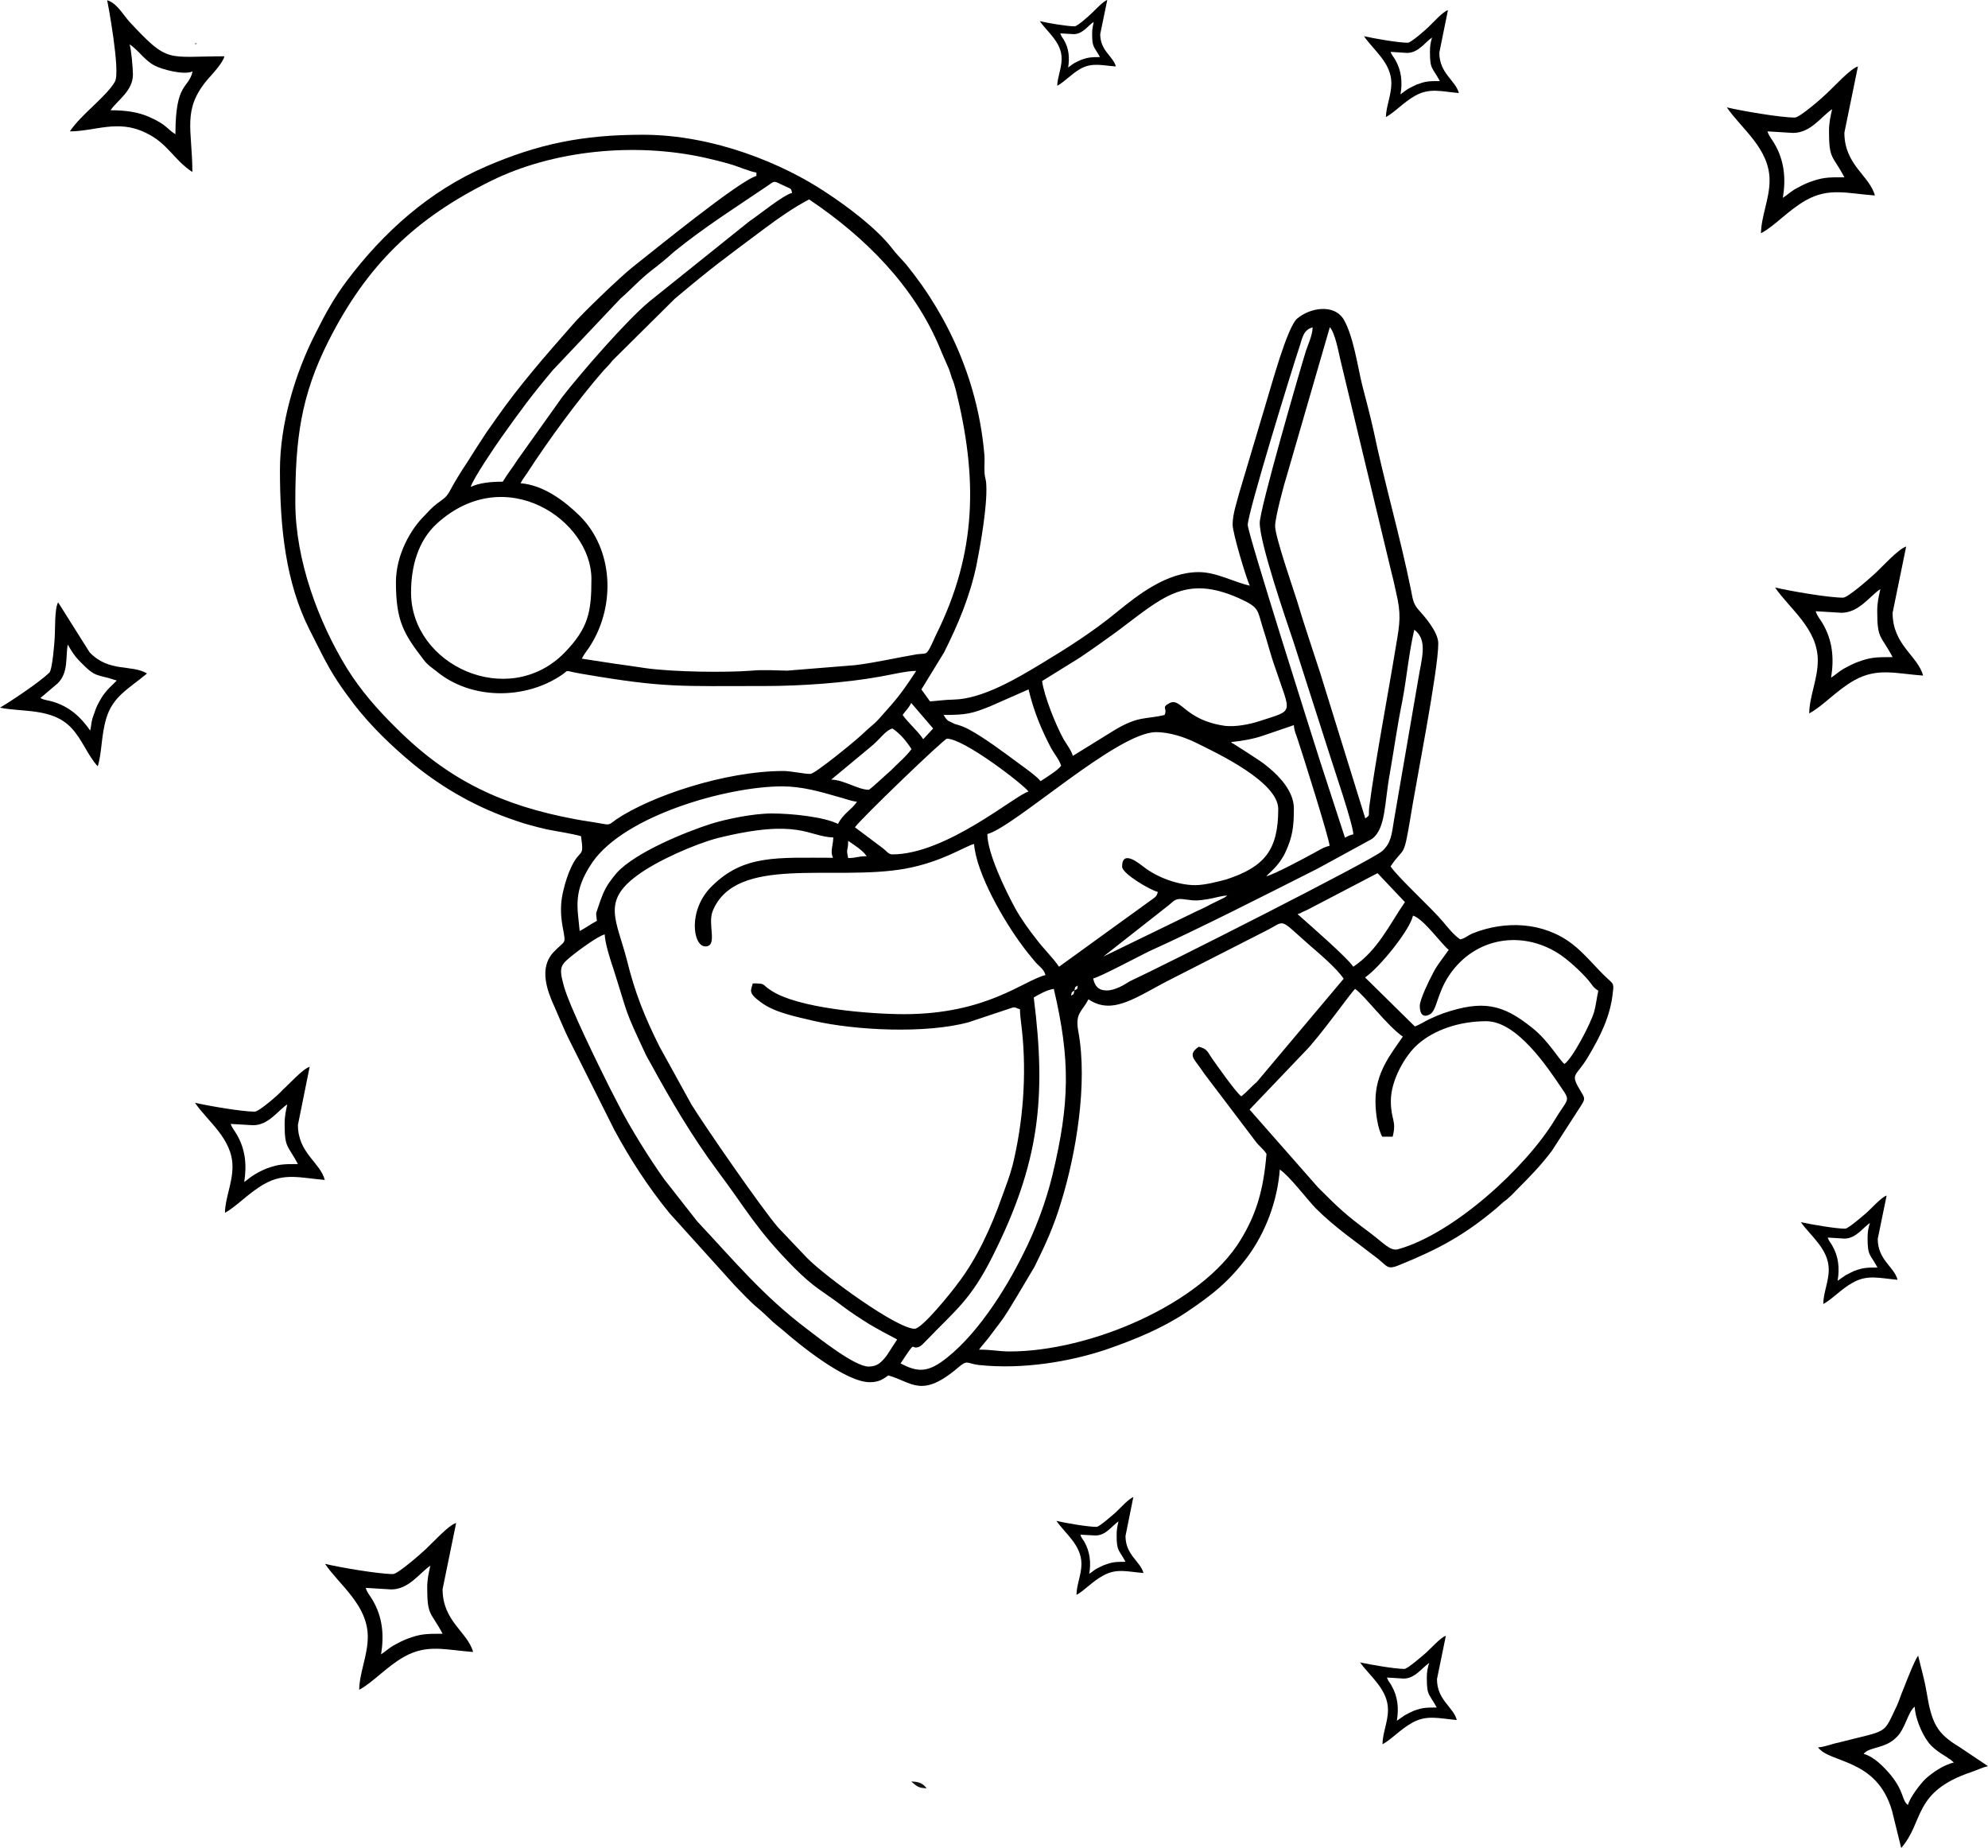 <?xml version="1.0" encoding="UTF-8" standalone="no"?>
<!-- Generator: Adobe Illustrator 24.0.1, SVG Export Plug-In . SVG Version: 6.00 Build 0)  -->

<svg
   version="1.1"
   id="Layer_1"
   x="0px"
   y="0px"
   viewBox="0 0 762.7 709"
   xml:space="preserve"
   sodipodi:docname="empty-thread2.svg"
   width="762.7"
   height="709"
   inkscape:version="1.1 (c4e8f9e, 2021-05-24)"
   xmlns:inkscape="http://www.inkscape.org/namespaces/inkscape"
   xmlns:sodipodi="http://sodipodi.sourceforge.net/DTD/sodipodi-0.dtd"
   xmlns="http://www.w3.org/2000/svg"
   xmlns:svg="http://www.w3.org/2000/svg"><defs
   id="defs861" /><sodipodi:namedview
   id="namedview859"
   pagecolor="#ffffff"
   bordercolor="#111111"
   borderopacity="1"
   inkscape:pageshadow="0"
   inkscape:pageopacity="0"
   inkscape:pagecheckerboard="1"
   showgrid="false"
   inkscape:zoom="0.40907182"
   inkscape:cx="394.7962"
   inkscape:cy="328.79312"
   inkscape:window-width="1312"
   inkscape:window-height="1003"
   inkscape:window-x="0"
   inkscape:window-y="23"
   inkscape:window-maximized="0"
   inkscape:current-layer="Layer_1" />
<style
   type="text/css"
   id="style824">
	.st0{fill-rule:evenodd;clip-rule:evenodd;}
	.st1{fill-rule:evenodd;clip-rule:evenodd;fill:#131313;}
	.st2{fill-rule:evenodd;clip-rule:evenodd;fill:#5C5C5C;}
</style>
<g
   id="Layer_x0020_1"
   transform="translate(-25.7,-265.5)">
	<g
   id="_413905392">
		<path
   class="st0"
   d="m 553.4,687.9 c 0,4.7 0.9,10.7 2.6,13.7 h 4 c 1.6,-6.3 -0.7,-6.3 -0.7,-13.7 0,-8.2 5.7,-17.7 10.3,-21.7 6.2,-5.5 15.8,-8.9 26.3,-8.9 11.7,0 23.3,17.3 29,25.8 3.5,5 2.2,3.9 -2.5,11.7 -11,18.4 -39,44.1 -60.4,50 -2.9,0.8 -5.6,-2.5 -10.8,-6.4 -9.3,-6.9 -11.8,-9.3 -19.8,-17.3 l -26.3,-29.9 21,-22 c 5.7,-5.6 18.4,-23.6 19.5,-24.3 3.6,2.5 12.5,14.4 18.3,18.3 -4.5,6.6 -10.5,13.7 -10.5,24.7 z M 422.3,648.2 c 2,-1.2 5.2,-3 7.7,-3.3 6.4,27.3 6.1,43.8 -0.5,71.3 -2.6,10.8 -6.8,21.7 -11.3,30.5 -6.7,13.6 -18.4,32.3 -31.6,41.5 -5.9,4 -9.6,3.4 -15.4,0.4 6.4,-9.7 3.6,-5.2 6.9,-6.3 1.1,-0.4 2,-1.5 2.8,-2.3 11.7,-12.2 17.2,-15.7 25.8,-32.9 17.7,-35.4 20.5,-60.3 15.6,-98.9 z m 15.6,-2.7 c -0.5,1.9 0.1,1.1 -1.3,2 0.5,-1.9 -0.1,-0.9 1.3,-2 z m 0,0 c 0.5,-1.9 -0.1,-0.9 1.3,-1.9 -0.4,1.9 0.1,1 -1.3,1.9 z m 64,40.6 c -2,-1.4 -9.5,-12.1 -11.4,-14.8 -1.6,-2.5 -1.9,-3.5 -4.9,-4.2 -4.1,2.8 -2,4.5 0.2,7.6 0.8,1.1 1.1,1.5 1.9,2.7 l 19.7,26 c 1.5,2 2.9,2.8 4.2,4.8 -1.2,14.2 -4,23.3 -10,33.1 -14.9,24.5 -57.7,42.7 -88.5,42.7 -4.3,0 -6.8,-0.7 -11.8,-0.7 1.1,-1.5 2.5,-3 3.8,-4.7 1.5,-2 2.5,-3.3 4,-5.3 2.7,-3.5 4.5,-6.8 6.9,-10.7 l 6.6,-11.1 c 4.3,-8.7 7.4,-15.5 10.2,-24.8 5.7,-18.4 10.3,-45.5 6.6,-65.5 -1.3,-7 1.3,-7.4 3.9,-12.3 9.5,6.4 18.5,-1.1 32,-7.9 l 35.9,-18.3 c 7.9,-3.9 4.7,-5.4 16.2,4.8 4,3.5 11,9.3 13.8,13.5 l -33.4,39.7 c -2.2,1.8 -3.7,3.8 -5.9,5.4 z M 257.7,624 c 0.1,3.4 2.3,10.2 3.3,13.1 6.1,19.2 4,14.9 12.5,33.1 0.6,1.2 0.8,1.5 1.6,2.9 7.9,14.5 16.1,28.4 25.8,41.5 11.4,15.2 14.8,22.4 29.4,37.2 8.2,8.2 10.9,8.9 18.5,14.7 3.3,2.5 6.7,4.7 10.2,6.9 3.8,2.3 7,3.9 10.9,6 l -4.1,6.3 c -2,2.5 -3.5,4.1 -6.9,4.1 -5.3,0 -19.1,-11 -23.2,-14.1 -17.3,-13 -28.5,-26.7 -42.5,-41.6 l -12.7,-16.2 c -5.5,-7.7 -13.1,-19.8 -17.6,-28.7 -1.1,-2.1 -2.2,-4.3 -3.3,-6.4 -4.1,-8.2 -15.5,-31.3 -17.6,-39.1 -2.1,-7.6 -1.2,-8 4.1,-12.3 2.3,-1.8 9.1,-6.8 11.6,-7.4 z m 191.3,8.5 -1.3,0.7 z m 121.4,18.9 c 0,3.3 1.4,4.6 3.8,3.3 2.8,-1.4 2.7,-8 7.6,-15.2 10.1,-14.7 28,-16.9 41.6,-8.3 3.6,2.2 8.9,7.1 11.7,10.4 1.6,1.9 1.6,2.6 3.8,4 -0.6,2.6 -0.9,5.5 -1.6,8.1 -1.4,4.7 -8.3,17.9 -11.4,20 -2,-1.5 -6.1,-8.9 -12.3,-13.8 -11.5,-9.3 -19.1,-10.7 -34,-5.7 -2.2,0.8 -3.3,1.3 -5.5,2.3 -1.9,0.9 -4,2.3 -5.6,2.8 l -19.1,-18.8 c 5.4,-3.6 17.1,-18 18.4,-23.7 4,1.1 11.3,11.4 13.7,13.1 -2.3,3.4 -4.6,5.9 -6.4,9.7 -1.1,2 -4.7,9.4 -4.7,11.8 z m -25.5,-15 c -2.3,-3.5 -16.8,-16.1 -21.4,-20.2 2.1,-0.6 0.4,-0.1 1.9,-0.8 0,0 1.4,-0.6 1.8,-0.8 l 27,-14.1 10.5,11.1 c -6,8.7 -10.4,18.5 -19.8,24.8 z m -95.9,-3.9 25.2,-19.8 c 2.2,-1.9 2.6,-2.7 6.4,-2.1 4.2,0.6 4.8,0.4 8.3,-0.1 3.2,-0.5 5,-1.3 7.6,-1.4 -0.7,0.6 0.2,-0.1 -1.1,0.8 l -4.3,2.1 c -2.3,1.2 -3.8,2 -6.1,3 z m 48.3,-24.2 0.2,0.2 c 0,0 -0.3,-0.2 -0.2,-0.2 z M 351.1,588.1 c 2.3,1.6 5.6,3.6 7.1,5.9 -3.6,0 -3.9,0.7 -7.1,0.7 -0.9,-4.1 0,-2.3 0,-6.6 z m -5.8,6.5 c -21.4,0 -34.2,-1.3 -46.5,10.9 -9.3,9.1 -7.3,23.1 -2.5,23.1 4.9,0 0.8,-8.4 2.8,-13.5 8.8,-21.8 46.2,-11.4 73.8,-16.3 14.3,-2.6 22.9,-8.6 26.5,-9.5 0.9,11.5 11.7,30 18.8,39.4 1.6,2.2 2.6,3.3 4.3,5.4 1.6,2.1 3.6,2.9 4.3,5.5 -8.3,2 -22.4,15 -54.3,15 -12.4,0 -40.9,-2.1 -51.3,-9.3 -3.4,-2.2 -1.5,-2.5 -6.7,-2.5 -0.6,2.6 -2.1,3.5 3.2,7.3 5.4,4 13.7,5.5 20.3,7.1 15.8,3.6 42.7,5 59.3,0.5 l 17.1,-5.7 c 1.5,0 0.7,0.2 2.6,0.7 0,2.2 0.5,5.5 0.8,8.3 1.8,16.9 0.4,35.2 -3.6,51.5 -1.3,4.9 -2.5,7.7 -4.1,12.2 -4.1,11.6 -9.6,23.7 -17,33.3 -2,2.8 -13.6,17.3 -16.5,17.3 -6.7,0 -33.9,-19.7 -41.3,-27.2 L 324.2,736.4 C 317.8,729 296,697.4 291,689.3 L 278.7,667 c -5.7,-11.4 -9.4,-20.6 -12.5,-33.2 -4,-15.4 -9.6,-22.4 3.8,-32.3 7.5,-5.7 22.6,-12.3 31.2,-14.5 31.2,-7.7 34.5,-0.5 44.2,-0.2 -0.1,3.3 -1.3,5.4 -0.1,7.8 z m 139,10.5 c -6.7,0 -14.7,-3 -19.8,-7 -1.2,-0.8 -8.3,-7.1 -8.3,-0.1 0,2.7 10.8,9 13.7,9.7 -0.5,2 -0.8,1.8 -3.9,4.1 l -34,24.6 c -2.6,-3.8 -5.9,-6.8 -8.8,-10.7 -2.7,-3.4 -5.9,-7.9 -8,-11.7 -3.5,-6.4 -10.7,-21.1 -10.7,-28.5 10.5,-2.8 49.8,-39.1 64.7,-39.1 5.5,0 11.3,2.1 15,3.9 8.6,4.2 31.9,15.2 31.9,25.6 0,15.8 -5.3,22.2 -19.9,27 -2.9,0.8 -8.4,2.2 -11.9,2.2 z M 347.2,581.6 c -5.4,-2.7 -17.7,-4 -25.4,-4 -7.3,0 -17.7,2.2 -23.4,4 -9.4,3 -28.8,10.8 -36.1,18.8 -0.9,1.1 -1.9,2.3 -2.8,3.6 -2,2.8 -3.2,6.1 -4.3,9.5 -1.1,3.3 -0.8,1.9 -0.5,5.3 -2.5,1.3 -4.1,2.6 -6.6,3.9 -0.8,-9 -2.8,-15.1 4.9,-26.4 12.5,-18 51.8,-29.1 72.8,-29.1 7.5,0 14.5,2 21.4,4 2.5,0.6 4.7,1.6 7.3,1.9 -2.4,3.4 -5.1,4.3 -7.3,8.5 z m 20.8,11.7 c -1.4,0 -2.2,-1.3 -3.5,-2.3 l -10.8,-8.1 c 2,-3 34.2,-34 35.3,-34 6.6,0 29.5,17.7 31.3,20.3 -4.8,1.1 -31.4,24.1 -52.3,24.1 z m -9,-24.8 c -4.1,0 -9.5,-3.8 -14.4,-3.9 l 14.7,-12.2 c 4.3,-3.4 5.9,-6.6 8.8,-7.4 3,2 5.3,4.8 7.3,7.9 -2,2.8 -5.2,5.4 -7.7,8 -1.1,0.9 -8.2,7.6 -8.7,7.6 z m 139,-18.3 c 4.3,-0.4 9,-1.3 12.4,-2.5 l 11.7,-4 c 0.1,2.2 0.8,3.4 1.5,5.6 1.8,5.4 12.1,38 12.2,40.7 -2.5,0.6 -3.6,1.5 -5.9,2.7 -3.8,2.1 -15.4,8.3 -18.4,9 1.2,-1.4 4.8,-3.9 7.3,-9.1 2.8,-6 3.3,-10 3.3,-16.9 0,-6.6 -5.6,-12.3 -9.4,-15.5 -2.3,-2 -4.7,-3.5 -7.3,-5.2 l -6.4,-4.1 c -1.2,-0.7 -0.3,0 -1,-0.7 z M 387.7,539.8 c 9,0 11,-0.6 17.6,-3.2 l 15,-6.6 c 2,8.3 4.8,15.2 8.7,22.6 1.2,2.2 3.2,4.5 3.8,6.7 -1.3,1.8 -5.9,4.6 -7.9,5.9 -1.3,-1.8 -6.3,-5.3 -8.6,-7 -5.4,-4 -12.9,-9.6 -18.6,-12.7 -1.9,-1.1 -4,-1.8 -5.6,-2.2 l -2.7,-1.3 c -0.7,-0.6 -1.3,-1.5 -1.7,-2.2 z m -15.7,0 c 1.4,-2 1.9,-2 3.3,-4.6 l 8.4,9.8 -3.8,4.1 c -2.1,-3.2 -6,-6.5 -7.9,-9.3 z m 53.5,-13 14.5,-9 c 4.9,-3.3 9.5,-6.6 14.2,-10 17.5,-13.1 26.1,-22 46.8,-12.8 7.9,3.6 7,4.3 9.1,11.1 1.8,5.4 3,10.5 4.8,15.5 6.1,18.3 7.6,16.1 -6.1,20.6 -4,1.3 -9.1,2.2 -13,1.8 -15.4,-2.1 -16.9,-10.9 -21.3,-8.8 -3.5,1.8 -0.8,1.9 -2,4.6 -7.3,1.8 -10,0.2 -19.5,6 l -15.7,9.7 c -0.6,-2.1 -2.3,-4.3 -3.5,-6.3 -3.1,-5.6 -7.5,-16.6 -8.3,-22.4 z m 24.8,118.7 c -3.3,0 -4.6,-1.8 -5.2,-4.6 2.9,-0.7 17.3,-8.4 21.4,-10.4 19.5,-8.8 45.4,-22 64.8,-31.8 L 552,587.4 c 5.4,-3.9 4.8,-13.7 6.9,-25.1 1.6,-9.1 2.9,-18.6 4.7,-27.3 1.8,-9.3 2.6,-19.1 4.7,-27.9 5.4,4 2.7,11.4 1.5,19.1 l -9.3,54 c -0.9,5.6 -1.1,8.7 -4.5,11.8 -3.4,3.3 -84.3,44.2 -96.9,50 -2,1.3 -5.6,3.5 -8.8,3.5 z M 183.4,492.8 c 0,-9.8 2.6,-19.8 10,-26.5 26.3,-23.8 59.2,-1.1 59.2,21.3 0,12.7 -1.1,18.9 -10.5,28.5 -21.6,21.7 -58.7,4.6 -58.7,-23.3 z m 331.5,-25.5 c 0,-3.3 3.5,-16.3 4.6,-19.7 L 535.9,391 c 2.1,2.5 3.3,9.5 4.1,12.8 l 19.7,82 c 0.7,2.6 1.1,4.7 1.6,6.9 2,8.4 1.5,11.7 0,20.4 -2.9,17.8 -8.1,45.1 -10.3,62.1 -0.4,3.4 0.6,2.8 -1.5,4.3 l -17.3,-55.8 c -3,-9.3 -6.1,-18.3 -8.9,-27.7 -1.6,-5.1 -8.4,-24.6 -8.4,-28.7 z M 336.1,342 c 21.3,14.3 40.3,33.1 50.3,57.3 0.9,2.3 2.2,5 3.2,7.4 0.5,1.2 0.9,2.6 1.3,3.9 0.7,1.6 0.9,2.3 1.5,4.5 8.3,33.5 8.3,62.1 -7.7,94.2 -0.9,1.9 -1.4,3.2 -2.3,4.9 -1.5,2.6 -1.4,1.9 -4.8,2.3 -8.3,1.4 -15.7,3.2 -23.9,4.2 l -26,2.1 c -4.1,-0.1 -9.6,-0.4 -13.6,0 -10.1,0.8 -29.8,0.5 -40.3,-0.9 -4.5,-0.7 -8.3,-1.2 -12.5,-1.8 l -12.4,-1.9 c 1.2,-2.3 2,-2.9 3.4,-5.2 9.7,-15.5 8.6,-36.9 -4.2,-49.6 -5.7,-5.6 -13.8,-11.8 -22.7,-12.5 1.1,-2 1.5,-2.3 2.6,-4 8.1,-12.5 19.5,-28.1 29.3,-39.3 1.4,-1.5 2.1,-2.1 3.4,-3.8 l 23.9,-23.7 c 14.9,-12.5 18.2,-14.8 34.8,-27.2 5.1,-3.8 10.5,-7.6 16.7,-10.9 z M 509,466.1 c 0,7.7 9.6,35.7 13,45.8 l 14.1,44 c 1.2,3.9 8.8,26.1 8.8,29.7 -1.6,0.4 -1.9,0.6 -3.2,1.3 l -9.6,-29.5 c -2.1,-6.6 -27.7,-87.2 -27.7,-90.5 0,-4.7 17.2,-60.5 19.7,-67.9 1.2,-3.4 1.4,-6.9 5.2,-7.9 -0.1,3.2 -1.8,6.6 -2.6,9.1 -2.4,7.7 -17.7,60.6 -17.7,65.9 z M 218.6,450.3 c -4.8,0 -9.1,0.5 -12.3,2 0.8,-3 9.5,-15.8 11.7,-18.9 7.4,-10.4 11.4,-15.9 19.8,-25.9 l 26,-27.5 c 4.1,-3.5 6.8,-6.8 12.3,-11.1 2.9,-2.2 5.4,-4.3 8.2,-6.8 11.4,-9.3 23.9,-17.2 36,-25.4 2.3,-1.5 2.1,-2 4.8,-0.6 4.7,2.3 3.9,1.3 4.5,3.4 -3.4,0.8 -12.9,8.6 -16.4,10.9 l -38.4,30.8 c -8.9,7.4 -26.3,27.5 -33.3,36.5 l -17.1,24 c -2.1,3.3 -3.9,5.4 -5.8,8.6 z m -41,38.6 c 0,14.9 3,19.8 10.7,29.8 1.5,2 2.9,2.8 4.8,4.3 13.2,11 34,11.1 48.2,1.4 3,-2.1 0.4,-1.6 7.5,-0.4 32.1,5.5 37.3,4.7 70.4,4.7 13.7,0 30.9,-1.2 44.1,-3.6 4.1,-0.7 10.1,-2.2 13.9,-2.2 -3,4.6 -5.9,8.9 -9.6,13.1 -8.3,9.5 -4.7,5.2 -11.4,11.5 -2.9,2.7 -17.6,14.7 -19.5,14.9 -1.6,0.2 -7.5,-1.1 -10.4,-1.1 -22.3,0 -50.9,9.6 -64.2,18.6 -3,2.2 -2.2,2.2 -6.7,1.4 -2.6,-0.5 -5.9,-0.9 -9,-1.5 -27.9,-5.2 -48.5,-14.8 -68.7,-35 -7.1,-7 -13.4,-14.1 -18.9,-22.9 C 148,504.3 139,480.6 139,458.2 c 0,-24 2.1,-40.8 12.7,-61.8 14.8,-29.3 33.4,-47.2 62.4,-61.5 23.7,-11.7 54.9,-14.9 82,-8.9 3.5,0.8 6.4,1.5 9.8,2.5 2.6,0.7 7.6,2.9 10,3.2 v 1.3 c -6.7,1.9 -39.5,28.7 -47.4,34.9 -4.8,3.8 -19.5,17.9 -23.3,22.4 -10.1,11.5 -20.2,23 -29,35.6 -1.4,2.1 -2.3,3.2 -3.8,5.4 -2.7,4.1 -4.8,7.3 -7.4,11.5 -2.6,3.9 -4.6,7.1 -6.9,11.4 -1.3,2.3 -2.6,2.9 -4.7,4.5 -2.1,1.6 -2.9,2.6 -4.7,4.5 -5.4,5.2 -11.1,15.2 -11.1,25.7 z m -44.5,-43.1 c 0,22.2 2.2,43.1 11.3,61.2 3.5,6.8 6.6,13.6 10.8,19.9 2.1,3.2 3.9,5.6 6.3,8.8 6.7,8.6 14.3,15.9 22.7,22.9 11.8,9.6 25,17 39.5,21.8 3.6,1.3 7.6,2.3 11.8,3.3 4,0.8 9,1.5 13.1,2.6 1.3,8.9 -0.2,4.3 -3.8,12 -1.1,2.3 -2.2,5.6 -2.8,8.2 -1.3,4.8 -1.4,9.5 -0.4,14.8 1.3,7.1 1.1,4.5 -3.8,9.8 -5.3,6 -2.2,14.5 0.6,20.6 1.9,4.3 3.5,8.3 5.4,12.2 l 17.7,35.3 c 6,11.1 13,21.9 21.1,31.8 l 25.1,27.8 c 3,3 5.5,5.9 8.9,8.7 1.8,1.5 2.8,2.5 4.5,4.1 1.6,1.6 3,2.6 4.9,4.2 7.1,6.2 24.3,20 33.4,20 3.5,0 5.2,-1.2 7.1,-2.6 9.1,2.5 12.7,9.1 27,-3.2 3.5,-2.9 3,-1.4 7.7,-0.8 17,1.8 35,-1.3 48.8,-5.9 11.3,-3.9 21.8,-8.3 30.8,-14.3 10,-6.7 16.4,-11.8 23.6,-21.4 6.9,-9.4 11.4,-21.4 12.3,-33.4 3.8,2.6 10.1,11 13.8,14.9 7.4,7.4 15.6,12.9 23.8,19.3 4,3.2 3.6,4.5 9.1,2.1 14.5,-5.9 24.4,-11.3 36.6,-21.6 1.6,-1.4 2,-1.9 3.9,-3.3 1.5,-1.3 2.3,-2.1 3.6,-3.5 4.9,-4.9 9.5,-9.6 13.6,-15.1 l 11.3,-17.5 c 1.4,-2.3 1.4,-2.6 0,-4.9 -4.6,-7.6 -2.3,-5.5 2.5,-13.5 4.7,-7.9 8.7,-15.7 9.6,-25.1 0.5,-3.2 -0.2,-3.3 -1.9,-4.9 -4.7,-4.3 -8.7,-9.6 -13.8,-13.5 -11,-8.4 -25.6,-9 -38.1,-4 -2.1,0.9 -2.8,1.9 -4.8,2.3 -2.7,-1.9 -4.5,-4.3 -6.7,-6.9 -4.1,-4.9 -17.3,-17 -20,-21.1 5.3,-7.9 4.9,-2.5 7.5,-18 2.1,-13.4 10.8,-57.1 10.8,-67.5 0,-4.5 -5.3,-10.4 -7.7,-13.1 -2,-2.3 -2.1,-4.1 -2.8,-7.6 -4.2,-20.7 -10.1,-40.7 -14.4,-61.3 -1.2,-5.4 -2.9,-11.8 -4.3,-17.2 -1.8,-7.4 -3.3,-18.4 -7,-25 -3.8,-6.4 -13.2,-4.5 -17.9,-0.5 -3.9,3.2 -10.2,26.8 -12,32.5 l -10.2,34.2 c -0.9,3.5 -2.6,8.2 -2.6,12.4 0,3.2 5.3,20.9 6.6,23.4 -6.3,-1.4 -12.8,-5.2 -19.6,-5.2 -12.3,0 -23.4,8.8 -31.5,15.4 -9,7.4 -18.9,13.7 -28.7,19.6 -9.1,5.5 -22.7,13.7 -33.8,13.9 -4,0.1 -6,0.5 -9.1,0.7 -1.1,-1.6 -2.2,-3 -3.3,-4.6 l 8.7,-14.2 c 5.4,-10.8 9.8,-21.2 12.4,-33.3 1.5,-7.5 4.2,-22.7 3.8,-30.8 -0.1,-2.8 -0.6,-2.5 -0.7,-5.3 -0.1,-1.9 0.1,-4 0,-5.9 -2.2,-27.4 -13.2,-52.9 -30.1,-73.6 -2,-2.3 -3.8,-4 -5.5,-6.3 -6,-7.7 -17.3,-16.1 -25.1,-21.2 -16.4,-11 -43.1,-22.2 -70.4,-22.2 -23,0 -40.1,3.5 -60.2,12.2 -21.6,9.3 -39.4,25.3 -53.3,43.8 -5,6.7 -8.2,12.5 -12.2,20.5 -7.8,15.3 -13.5,34.7 -13.5,52.1 z"
   id="path826" />
		<path
   class="st0"
   d="m 727.4,315.9 c 0,10.9 1.4,9.1 5.9,17.6 -6.8,0 -8.6,0.1 -13.7,2 -1.8,0.7 -3.5,1.6 -5.3,2.6 -1.8,1.1 -2.9,2.2 -4.6,3.3 1.2,-7.4 0.6,-14.3 -3.3,-20.9 -0.9,-1.6 -2,-2.6 -2.6,-4.6 l 9.8,0.6 c 6.8,0 10.8,-6.3 15,-9.1 -0.6,2.7 -1.2,5 -1.2,8.5 z m -13.1,-5.3 c -5.7,0 -20.6,-2.6 -26.1,-3.9 5.6,8.2 16.4,15.8 16.4,28 0,7.1 -3.2,13.7 -3.3,20.3 5.3,-2.8 10.4,-8.8 17.3,-12.7 8.8,-4.9 15.7,-2.6 26.4,-1.8 -2,-7.6 -11.7,-11.7 -11.7,-24.1 l 5.2,-25.4 c -2.9,0.8 -9.3,7.9 -11.6,10 -1.8,1.8 -10.7,9.6 -12.6,9.6 z"
   id="path828" />
		<path
   class="st0"
   d="m 745.9,500 c 0,10.9 1.4,9.1 5.9,17.6 -6.8,0 -8.6,0.1 -13.7,2 -1.8,0.7 -3.5,1.6 -5.3,2.6 -1.8,1.1 -2.9,2.2 -4.6,3.3 1.2,-7.4 0.6,-14.3 -3.3,-20.9 -0.9,-1.6 -2,-2.6 -2.6,-4.6 l 9.8,0.6 c 6.8,0 10.8,-6.3 15,-9.1 -0.6,2.8 -1.2,5 -1.2,8.5 z m -13.1,-5.2 c -5.7,0 -20.6,-2.6 -26.1,-3.9 5.6,8.2 16.4,15.8 16.4,28 0,7.1 -3.2,13.7 -3.3,20.3 5.3,-2.8 10.4,-8.8 17.3,-12.7 8.8,-4.9 15.7,-2.6 26.4,-1.8 -2,-7.6 -11.7,-11.7 -11.7,-24.1 l 5.2,-25.4 c -2.9,0.8 -9.3,7.9 -11.6,10 -1.8,1.7 -10.7,9.6 -12.6,9.6 z"
   id="path830" />
		<path
   class="st0"
   d="m 134.9,696.7 c 0,9.5 1.2,8 5.1,15.4 -5.9,0 -7.5,0.1 -12,1.7 -1.5,0.6 -3.1,1.4 -4.6,2.3 -1.5,0.9 -2.6,1.9 -4,2.9 1,-6.5 0.5,-12.5 -2.9,-18.3 -0.8,-1.4 -1.7,-2.3 -2.3,-4 l 8.6,0.5 c 5.9,0 9.4,-5.5 13.1,-8 -0.5,2.4 -1,4.4 -1,7.5 z M 123.4,692 c -5,0 -18.1,-2.3 -22.9,-3.4 4.9,7.2 14.4,13.8 14.4,24.5 0,6.3 -2.8,12 -2.9,17.7 4.6,-2.5 9.1,-7.7 15.2,-11.1 7.7,-4.3 13.7,-2.3 23.1,-1.5 -1.7,-6.7 -10.3,-10.3 -10.3,-21.1 l 4.5,-22.3 c -2.6,0.7 -8.1,6.9 -10.2,8.7 -1.4,1.7 -9.2,8.5 -10.9,8.5 z"
   id="path832" />
		<path
   class="st0"
   d="m 56.1,519 c 6.6,6.9 6.4,4.9 14.4,7.6 -4.3,4.1 -5.3,5.3 -7.5,9.6 -0.7,1.5 -1.2,3.2 -1.8,4.8 -0.5,1.7 -0.5,3.2 -0.9,4.8 -3.7,-5.4 -8.3,-9.4 -14.7,-11.2 -1.6,-0.5 -2.8,-0.4 -4.4,-1.3 l 6.6,-5.6 c 4.3,-4.1 3,-10.5 3.9,-14.9 1.3,2.2 2.2,3.9 4.4,6.2 z m -11.5,4.6 C 41,527.1 30,534.5 25.7,537 c 8.5,1.8 20,0 27.3,7.7 4.3,4.5 6.3,10.6 10.2,14.8 1.6,-5 1.3,-11.9 3.3,-18.5 2.6,-8.4 8.4,-11.1 15.6,-17.1 -5.9,-3.6 -14.5,-0.3 -22,-8.1 L 48,496.6 c -1.4,2.3 -1.1,10.6 -1.3,13.3 -0.1,2.2 -0.9,12.6 -2.1,13.7 z"
   id="path834" />
		<path
   class="st0"
   d="m 444.7,278.4 c 0,5.6 0.7,4.7 3,9 -3.5,0 -4.4,0.1 -7.1,1 -0.9,0.4 -1.8,0.8 -2.7,1.3 -0.9,0.5 -1.5,1.1 -2.4,1.7 0.6,-3.8 0.3,-7.4 -1.7,-10.7 -0.5,-0.8 -1,-1.3 -1.3,-2.4 l 5.1,0.3 c 3.5,0 5.5,-3.3 7.7,-4.7 -0.3,1.5 -0.6,2.7 -0.6,4.5 z m -6.7,-2.8 c -3,0 -10.6,-1.3 -13.4,-2 2.9,4.2 8.4,8.1 8.4,14.4 0,3.7 -1.6,7.1 -1.7,10.4 2.7,-1.4 5.4,-4.5 8.9,-6.5 4.5,-2.5 8.1,-1.3 13.6,-0.9 -1,-3.9 -6,-6 -6,-12.4 l 2.7,-13.1 c -1.5,0.4 -4.8,4 -6,5.1 -1,1 -5.5,5 -6.5,5 z"
   id="path836" />
		<path
   class="st0"
   d="m 574.3,285.3 c 0,7 0.9,5.9 3.8,11.3 -4.4,0 -5.5,0.1 -8.8,1.3 -1.1,0.5 -2.3,1.1 -3.4,1.7 -1.1,0.7 -1.9,1.4 -2.9,2.1 0.8,-4.7 0.4,-9.2 -2.1,-13.4 -0.6,-1.1 -1.3,-1.7 -1.7,-2.9 l 6.3,0.4 c 4.4,0 6.9,-4.1 9.6,-5.9 -0.5,1.7 -0.8,3.1 -0.8,5.4 z m -8.5,-3.4 c -3.7,0 -13.2,-1.7 -16.8,-2.5 3.6,5.3 10.5,10.2 10.5,18 0,4.6 -2,8.8 -2.1,13 3.4,-1.8 6.7,-5.6 11.1,-8.1 5.6,-3.2 10.1,-1.7 16.9,-1.1 -1.3,-4.9 -7.5,-7.5 -7.5,-15.5 l 3.3,-16.3 c -1.9,0.5 -5.9,5 -7.4,6.4 -1.1,1.1 -6.8,6.1 -8,6.1 z"
   id="path838" />
		<path
   class="st0"
   d="m 189.6,874.7 c 0,10.9 1.4,9.1 5.9,17.6 -6.8,0 -8.6,0.1 -13.7,2 -1.8,0.7 -3.5,1.6 -5.3,2.6 -1.8,1.1 -2.9,2.2 -4.6,3.3 1.2,-7.4 0.6,-14.3 -3.3,-20.9 -0.9,-1.6 -2,-2.6 -2.6,-4.6 l 9.8,0.6 c 6.8,0 10.8,-6.3 15,-9.1 -0.6,2.8 -1.2,5 -1.2,8.5 z m -13.1,-5.3 c -5.7,0 -20.6,-2.6 -26.1,-3.9 5.6,8.2 16.4,15.8 16.4,28 0,7.1 -3.2,13.7 -3.3,20.3 5.3,-2.8 10.4,-8.8 17.3,-12.7 8.8,-4.9 15.7,-2.6 26.4,-1.8 -2,-7.6 -11.7,-11.7 -11.7,-24.1 l 5.2,-25.4 c -2.9,0.8 -9.3,7.9 -11.6,10 -1.9,1.8 -10.8,9.6 -12.6,9.6 z"
   id="path840" />
		<path
   class="st0"
   d="m 454.1,854.4 c 0,6.4 0.8,5.4 3.4,10.3 -4,0 -5,0.1 -8.1,1.2 -1,0.4 -2.1,1 -3.1,1.5 -1,0.6 -1.7,1.3 -2.7,1.9 0.7,-4.3 0.3,-8.4 -1.9,-12.3 -0.6,-1 -1.2,-1.5 -1.5,-2.7 l 5.8,0.3 c 4,0 6.3,-3.7 8.8,-5.4 -0.4,1.8 -0.7,3.1 -0.7,5.2 z m -7.7,-3.1 c -3.4,0 -12.1,-1.5 -15.4,-2.3 3.3,4.8 9.6,9.3 9.6,16.5 0,4.2 -1.9,8.1 -1.9,11.9 3.1,-1.7 6.1,-5.2 10.2,-7.4 5.2,-2.9 9.2,-1.5 15.5,-1 -1.2,-4.5 -6.9,-6.9 -6.9,-14.2 l 3,-14.9 c -1.7,0.5 -5.4,4.6 -6.8,5.9 -1,0.8 -6.2,5.5 -7.3,5.5 z"
   id="path842" />
		<path
   class="st0"
   d="m 573.1,909.2 c 0,7.1 0.9,6 3.8,11.4 -4.4,0 -5.6,0.1 -8.9,1.3 -1.1,0.5 -2.3,1.1 -3.4,1.7 -1.1,0.7 -1.9,1.4 -3,2.1 0.8,-4.8 0.4,-9.3 -2.1,-13.6 -0.6,-1.1 -1.3,-1.7 -1.7,-3 l 6.4,0.4 c 4.4,0 7,-4.1 9.8,-6 -0.6,2 -0.9,3.4 -0.9,5.7 z m -8.6,-3.4 c -3.7,0 -13.4,-1.7 -17,-2.5 3.7,5.3 10.7,10.3 10.7,18.2 0,4.7 -2.1,8.9 -2.1,13.2 3.4,-1.8 6.8,-5.7 11.3,-8.2 5.7,-3.2 10.2,-1.7 17.2,-1.1 -1.3,-5 -7.6,-7.6 -7.6,-15.7 l 3.4,-16.6 c -1.9,0.5 -6,5.1 -7.6,6.5 -1.3,1.1 -7.1,6.2 -8.3,6.2 z"
   id="path844" />
		<path
   class="st0"
   d="m 742.2,740.4 c 0,7.1 0.9,6 3.8,11.4 -4.4,0 -5.6,0.1 -8.9,1.3 -1.1,0.5 -2.3,1.1 -3.4,1.7 -1.1,0.7 -1.9,1.4 -3,2.1 0.8,-4.8 0.4,-9.3 -2.1,-13.6 -0.6,-1.1 -1.3,-1.7 -1.7,-3 l 6.4,0.4 c 4.4,0 7,-4.1 9.8,-6 -0.6,1.9 -0.9,3.4 -0.9,5.7 z m -8.6,-3.5 c -3.7,0 -13.4,-1.7 -17,-2.5 3.7,5.3 10.7,10.3 10.7,18.2 0,4.7 -2.1,8.9 -2.1,13.2 3.4,-1.8 6.8,-5.7 11.3,-8.2 5.7,-3.2 10.2,-1.7 17.2,-1.1 -1.3,-5 -7.6,-7.6 -7.6,-15.7 l 3.4,-16.6 c -1.9,0.5 -6,5.1 -7.6,6.5 -1.3,1.1 -7.1,6.2 -8.3,6.2 z"
   id="path846" />
		<path
   class="st0"
   d="m 75.4,282.5 c 3.5,2.3 5.5,5.9 9.5,8.1 3,1.6 11.4,3.8 14.7,2.3 -1.6,6.9 -6.6,3.9 -6.6,24.1 -3.5,-2.2 -3.2,-3.6 -10.2,-6.7 -4.2,-1.8 -8.8,-2.5 -14.7,-2.5 2.6,-3.8 8.6,-7.4 8.6,-13.7 0,-2.5 -0.7,-10.1 -1.3,-11.6 z m 24.1,49 c 0,-16.4 -4.1,-23.9 6,-35.7 1.8,-2 5.7,-6.2 6.3,-8.7 -22.3,0 -21.4,2.9 -36.3,-13.1 -2.5,-2.7 -5,-7.4 -8.7,-8.4 0.2,0.6 5.2,27.4 3,31.2 -3.2,5.7 -12.9,12.5 -17.3,19.1 9.6,0 18.4,-4.7 29,0.5 8.7,4.1 10.6,10.2 18,15.1 z"
   id="path848" />
		<path
   class="st0"
   d="m 760.3,920.3 c 0.1,4.2 2.7,10.2 4.9,13.2 1.6,2.5 5,4.7 7.5,6.2 0.6,0.5 0.4,0.4 1.2,0.8 0.7,0.6 0.8,0.7 1.4,1.2 -3.9,0.9 -8.1,3.8 -10.8,6.2 -2,1.9 -6.2,7.4 -6.8,10.1 -2.5,-1.8 -1.2,-4.8 -6.7,-11.6 -2.5,-2.9 -6.2,-6.9 -10.3,-8 2.1,-2.8 8.2,-1.9 12.5,-6.3 3.5,-3.2 4.5,-10 7.1,-11.8 z m -37.1,15.6 c 4.5,6.2 22.6,4.1 28.4,24.4 l 3.5,14.2 c 8.9,-10.2 4.3,-21.6 27.1,-29.2 2.3,-0.8 4.3,-1.8 6.2,-2.2 l -10.9,-7.3 c -8.8,-5.3 -10.7,-9.1 -12.7,-21.3 -0.8,-4.8 -2.1,-9.1 -3.2,-13.8 -1.4,1.8 -4.7,10.4 -5.6,12.7 -1.1,2.5 -1.5,4.2 -2.6,6.6 -5.5,11.4 -2.8,9 -22.5,14.1 -2.6,0.5 -4.9,1.6 -7.7,1.8 z"
   id="path850" />
		<path
   class="st1"
   d="m 381.2,951.6 c -1.3,-1.8 -2.9,-2.6 -5.9,-2.6 2.2,1.9 2.8,2.5 5.9,2.6 z"
   id="path852" />
		<polygon
   class="st2"
   points="101.3,282.2 100.6,282 100.6,282.6 "
   id="polygon854" />
	</g>
</g>
</svg>

